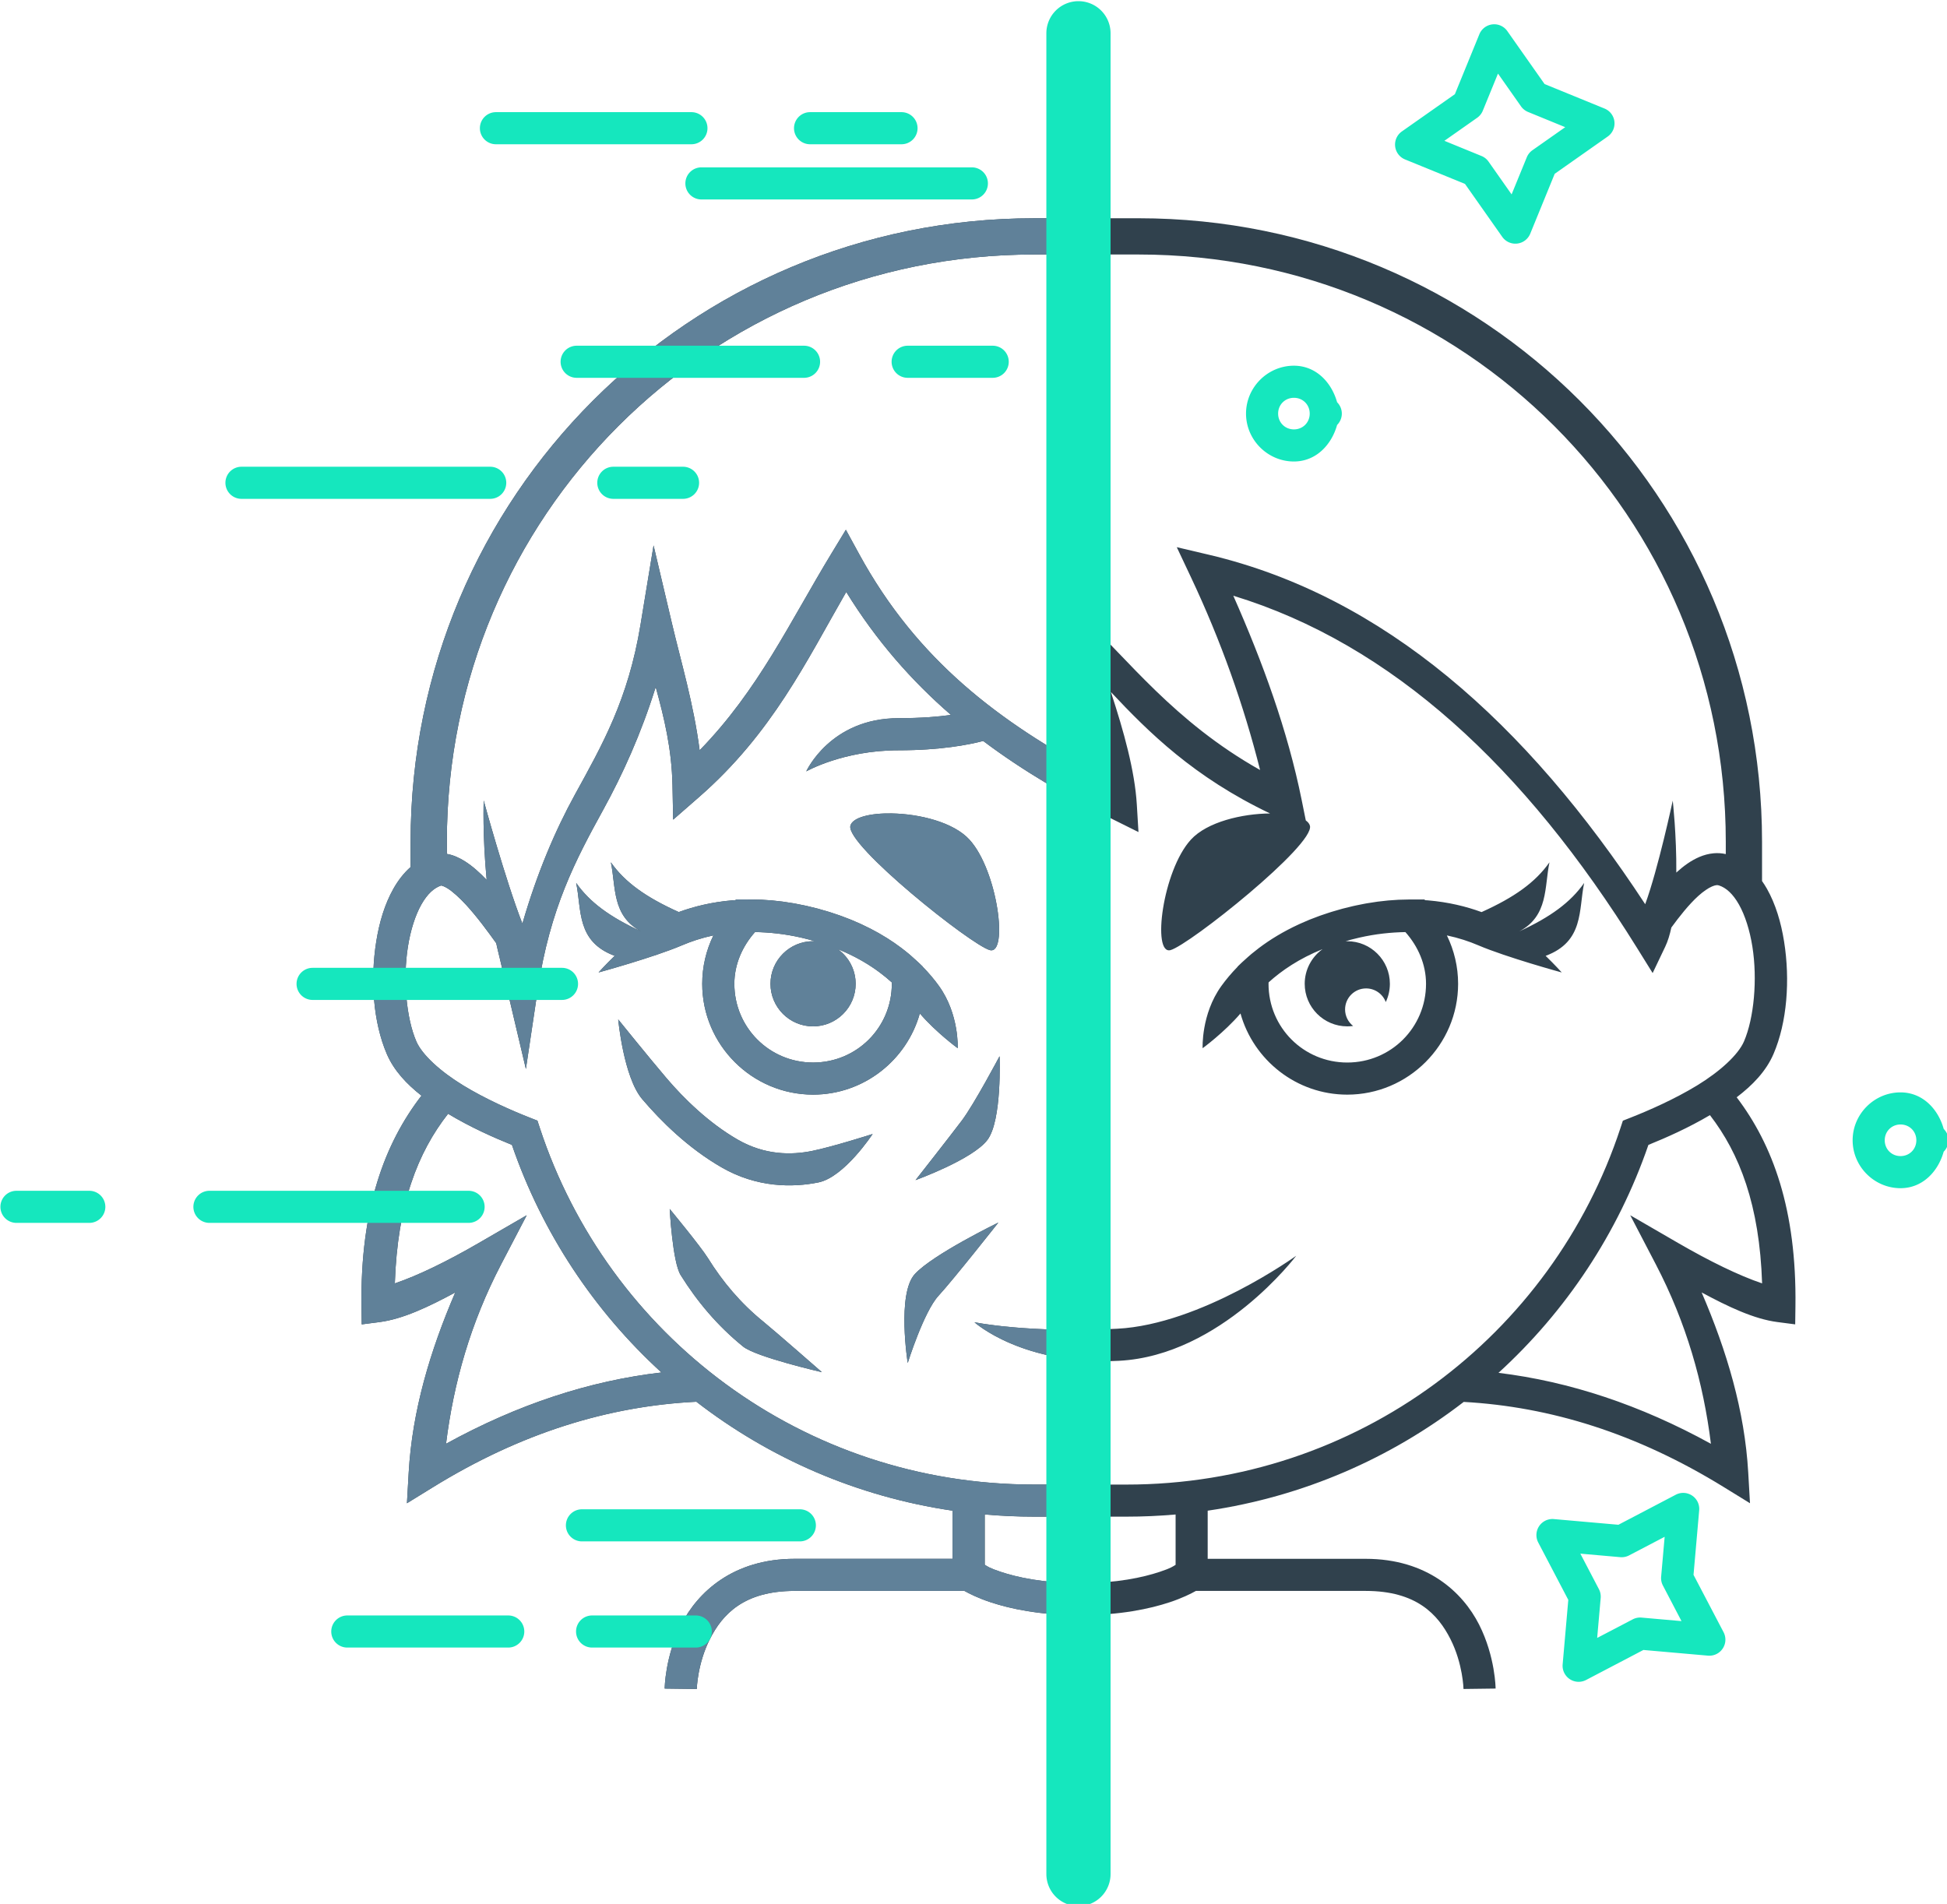 <?xml version="1.0" encoding="UTF-8" standalone="no"?>
<svg
   xmlns:dc="http://purl.org/dc/elements/1.1/"
   xmlns:cc="http://creativecommons.org/ns#"
   xmlns:rdf="http://www.w3.org/1999/02/22-rdf-syntax-ns#"
   xmlns:svg="http://www.w3.org/2000/svg"
   xmlns="http://www.w3.org/2000/svg"
   id="svg1233"
   version="1.1"
   viewBox="0 0 102.252 100"
   height="100mm"
   width="102.252mm">
  <defs
     id="defs1227" />
  <g
     transform="translate(31.934,-133.482)"
     id="layer1">
    <g
       transform="matrix(0.843,0,0,0.843,-75.111,14.951)"
       id="g1610">
      <g
         id="g1192"
         transform="translate(211.585,-84.897)">
        <path
           id="path995"
           style="fill:#30414d;fill-opacity:1;stroke:none;stroke-width:0.265px;stroke-linecap:butt;stroke-linejoin:miter;stroke-opacity:1"
           d="m -95.939,239.102 c -21.502,0 -38.848,17.345 -38.848,38.848 v 1.574 c -0.428,0.378 -0.784,0.844 -1.071,1.353 -0.541,0.958 -0.879,2.093 -1.069,3.29 -0.381,2.394 -0.191,5.031 0.661,7.009 0.442,1.026 1.229,1.865 2.158,2.592 -2.29,2.965 -3.821,7.033 -3.738,13.127 l 0.015,1.123 1.113,-0.145 c 1.455,-0.188 3.061,-0.954 4.713,-1.844 -1.571,3.652 -2.68,7.376 -2.9,11.219 l -0.11,1.914 1.633,-1.006 c 5.497,-3.39 10.944,-5.049 16.398,-5.319 4.547,3.515 10.003,5.913 15.965,6.788 v 2.999 h -9.842 c -3.838,0 -6.047,2.09 -7.065,4.097 -1.017,2.007 -1.031,3.986 -1.031,3.986 l 2,0.026 c 0,0 0.036,-1.569 0.816,-3.109 0.781,-1.541 2.117,-3 5.279,-3 h 10.578 c 0.312,0.175 0.849,0.446 1.629,0.705 1.238,0.411 3.083,0.808 5.58,0.808 2.497,0 4.344,-0.397 5.582,-0.808 0.781,-0.259 1.317,-0.531 1.629,-0.705 h 10.576 c 3.162,0 4.501,1.46 5.281,3 0.781,1.541 0.814,3.109 0.814,3.109 l 2,-0.026 c 0,0 -0.012,-1.979 -1.029,-3.986 -1.017,-2.007 -3.228,-4.097 -7.066,-4.097 h -9.842 v -2.999 c 5.957,-0.874 11.406,-3.269 15.951,-6.777 5.388,0.299 10.77,1.958 16.201,5.307 l 1.633,1.006 -0.11,-1.914 c -0.22,-3.843 -1.331,-7.567 -2.902,-11.219 1.652,0.89 3.259,1.655 4.715,1.844 l 1.113,0.145 0.015,-1.123 c 0.082,-6.025 -1.414,-10.069 -3.661,-13.025 0.987,-0.75 1.83,-1.62 2.293,-2.694 0.852,-1.978 1.042,-4.615 0.661,-7.009 -0.19,-1.197 -0.528,-2.332 -1.069,-3.29 -0.094,-0.166 -0.197,-0.325 -0.305,-0.481 v -2.446 c 0,-21.502 -17.347,-38.848 -38.849,-38.848 z m 0,2.258 h 6.496 c 20.291,0 36.59,16.299 36.59,36.59 v 0.766 c -0.257,-0.059 -0.515,-0.072 -0.765,-0.049 -0.31,0.029 -0.607,0.112 -0.875,0.226 -0.535,0.228 -0.993,0.569 -1.414,0.95 -0.01,0.009 -0.018,0.018 -0.028,0.027 0.02,-2.32 -0.222,-4.484 -0.222,-4.484 0,0 -0.91,4.259 -1.716,6.453 -7.424,-11.333 -16.308,-19.201 -27.162,-21.768 l -2.02,-0.476 0.885,1.877 c 1.867,3.959 3.285,7.961 4.305,12.006 -5.372,-3.025 -8.234,-6.923 -11.072,-9.557 l -0.72,-2.312 -0.889,3.413 c 1.131,2.842 2.111,6.06 2.603,8.748 -6.161,-3.275 -11.289,-7.133 -14.895,-13.738 l -0.832,-1.523 -0.9,1.482 c -2.599,4.28 -4.552,8.505 -8.209,12.258 -0.379,-2.92 -1.148,-5.454 -1.723,-7.893 l -1.148,-4.872 -0.813,4.94 c -0.767,4.664 -2.379,7.481 -4.084,10.582 -1.224,2.227 -2.359,4.884 -3.275,8.043 -1.07,-2.748 -2.411,-7.672 -2.411,-7.672 0,0 -0.081,2.158 0.186,4.949 -0.425,-0.445 -0.87,-0.852 -1.362,-1.163 -0.328,-0.207 -0.708,-0.387 -1.119,-0.458 v -0.755 c 0,-20.291 16.299,-36.59 36.589,-36.59 z m -11.707,21.026 c 1.872,3.04 4.069,5.532 6.524,7.661 -0.809,0.113 -1.882,0.202 -3.262,0.202 -4.256,0 -5.754,3.316 -5.754,3.316 0,0 2.298,-1.315 5.754,-1.315 2.61,0 4.361,-0.343 5.269,-0.58 2.501,1.88 5.228,3.463 8.127,4.905 l 1.547,0.769 -0.104,-1.725 c -0.126,-2.086 -0.807,-4.545 -1.615,-7.002 2.349,2.505 5.167,5.305 9.917,7.568 -1.74,0.013 -3.921,0.524 -4.934,1.632 -1.766,1.934 -2.432,7.194 -1.269,6.882 1.162,-0.311 9.005,-6.562 8.686,-7.751 -0.033,-0.124 -0.124,-0.233 -0.257,-0.328 l -0.257,-1.273 c -0.877,-4.34 -2.42,-8.563 -4.26,-12.728 9.866,3.012 18.145,10.661 25.16,21.957 l 0.965,1.553 0.787,-1.651 c 0.159,-0.332 0.281,-0.737 0.378,-1.186 0.477,-0.654 1.084,-1.43 1.676,-1.965 0.316,-0.286 0.626,-0.495 0.856,-0.593 0.23,-0.098 0.34,-0.094 0.435,-0.064 0.439,0.14 0.867,0.52 1.246,1.191 0.378,0.671 0.673,1.6 0.835,2.621 0.325,2.042 0.101,4.457 -0.522,5.904 -0.363,0.843 -1.514,1.885 -2.918,2.742 -1.404,0.857 -3.017,1.566 -4.19,2.026 l -0.438,0.172 -0.147,0.447 c -4.25,12.933 -16.379,22.225 -30.787,22.225 h -5.754 c -14.408,0 -26.538,-9.292 -30.787,-22.225 l -0.147,-0.447 -0.438,-0.172 c -1.174,-0.46 -2.787,-1.169 -4.19,-2.026 -1.404,-0.857 -2.555,-1.899 -2.918,-2.742 -0.623,-1.447 -0.847,-3.862 -0.522,-5.904 0.162,-1.021 0.457,-1.95 0.835,-2.621 0.375,-0.666 0.8,-1.043 1.236,-1.186 -0.005,0.007 0.126,0.005 0.404,0.18 0.318,0.201 0.739,0.58 1.155,1.033 0.691,0.752 1.364,1.676 1.87,2.38 0.063,0.289 0.13,0.578 0.203,0.866 l 1.646,6.974 0.736,-4.922 c 0.765,-5.106 2.379,-8.131 4.074,-11.215 1.218,-2.216 2.357,-4.721 3.277,-7.662 0.528,1.918 0.999,3.855 1.045,6.121 l 0.043,2.143 1.615,-1.41 c 4.557,-3.979 6.708,-8.504 9.166,-12.775 z m 2.837,13.797 c -1.34,-0.024 -2.439,0.245 -2.579,0.765 -0.318,1.189 7.524,7.439 8.686,7.751 1.162,0.311 0.497,-4.949 -1.269,-6.882 -0.994,-1.088 -3.115,-1.603 -4.838,-1.633 z m -17.502,3.043 c 0.322,1.543 0.057,3.335 1.878,4.304 -1.939,-0.894 -3.191,-1.808 -4.039,-3.016 0.35,1.678 9e-5,3.652 2.4,4.541 -0.604,0.585 -1.004,1.036 -1.004,1.036 0,0 3.437,-0.939 5.202,-1.693 0.563,-0.24 1.213,-0.459 1.952,-0.616 -0.454,0.93 -0.697,1.96 -0.697,3.015 1e-4,3.802 3.104,6.906 6.906,6.906 3.162,-8e-5 5.838,-2.148 6.65,-5.058 1.019,1.188 2.36,2.166 2.36,2.166 0,0 0.1,-2.115 -1.165,-3.874 -0.282,-0.393 -0.62,-0.797 -1.014,-1.2 l -10e-4,-0.012 -0.264,-0.254 c -0.025,-0.024 -0.053,-0.047 -0.079,-0.071 -0.116,-0.109 -0.236,-0.218 -0.361,-0.326 -0.05,-0.043 -0.098,-0.087 -0.15,-0.13 -0.155,-0.13 -0.318,-0.258 -0.487,-0.386 -0.275,-0.207 -0.568,-0.411 -0.882,-0.608 -0.002,-0.001 -0.005,-0.003 -0.007,-0.004 -0.163,-0.102 -0.331,-0.203 -0.504,-0.301 -9.8e-4,-5.6e-4 -0.002,-9.9e-4 -0.003,-0.002 -0.336,-0.191 -0.694,-0.374 -1.072,-0.549 -0.033,-0.015 -0.067,-0.031 -0.1,-0.046 -0.168,-0.076 -0.34,-0.151 -0.516,-0.223 -0.02,-0.008 -0.039,-0.017 -0.059,-0.025 -0.193,-0.078 -0.391,-0.154 -0.594,-0.227 -0.044,-0.016 -0.09,-0.031 -0.134,-0.047 -0.162,-0.057 -0.326,-0.112 -0.494,-0.166 -0.059,-0.019 -0.118,-0.038 -0.178,-0.056 -0.193,-0.059 -0.39,-0.116 -0.592,-0.171 -0.02,-0.005 -0.038,-0.012 -0.058,-0.017 -0.021,-0.006 -0.04,-0.01 -0.061,-0.015 -0.204,-0.054 -0.406,-0.103 -0.606,-0.148 -0.062,-0.014 -0.123,-0.027 -0.185,-0.04 -0.172,-0.037 -0.342,-0.071 -0.511,-0.102 -0.048,-0.009 -0.096,-0.019 -0.144,-0.027 -0.924,-0.162 -1.797,-0.237 -2.614,-0.239 h -0.002 l -0.989,-0.002 -5.2e-4,0.042 c -0.07,0.005 -0.142,0.008 -0.211,0.013 -1.278,0.108 -2.394,0.384 -3.341,0.731 -2.049,-0.922 -3.356,-1.856 -4.232,-3.104 z m 58.476,0 c -0.876,1.247 -2.183,2.182 -4.232,3.104 -0.946,-0.347 -2.063,-0.623 -3.341,-0.731 -0.065,-0.005 -0.133,-0.008 -0.199,-0.012 v -0.043 l -1,0.002 h -0.004 c -0.817,0.002 -1.689,0.077 -2.612,0.239 -0.049,0.008 -0.098,0.018 -0.147,0.027 -0.165,0.03 -0.331,0.064 -0.499,0.1 -0.067,0.014 -0.134,0.029 -0.202,0.044 -0.19,0.043 -0.381,0.09 -0.575,0.141 -0.028,0.007 -0.056,0.013 -0.084,0.021 -0.028,0.007 -0.053,0.016 -0.081,0.023 -0.192,0.052 -0.379,0.107 -0.563,0.163 -0.065,0.02 -0.129,0.041 -0.193,0.061 -0.163,0.052 -0.324,0.105 -0.481,0.161 -0.047,0.017 -0.094,0.033 -0.141,0.05 -0.203,0.073 -0.4,0.148 -0.593,0.226 -0.022,0.009 -0.043,0.018 -0.064,0.027 -0.173,0.071 -0.341,0.144 -0.505,0.219 -0.037,0.017 -0.073,0.033 -0.11,0.05 -0.959,0.443 -1.779,0.944 -2.478,1.472 -0.159,0.12 -0.312,0.241 -0.458,0.363 -0.07,0.059 -0.136,0.117 -0.203,0.176 -0.103,0.09 -0.204,0.18 -0.301,0.271 -0.033,0.031 -0.07,0.061 -0.102,0.092 l -0.264,0.254 -0.001,0.013 c -0.393,0.403 -0.73,0.807 -1.012,1.199 -1.265,1.759 -1.165,3.874 -1.165,3.874 0,0 1.34,-0.977 2.359,-2.165 0.813,2.909 3.49,5.056 6.651,5.057 3.802,-1e-4 6.906,-3.104 6.907,-6.906 1e-5,-1.056 -0.245,-2.085 -0.7,-3.015 0.74,0.157 1.391,0.375 1.954,0.616 1.765,0.754 5.202,1.693 5.202,1.693 0,0 -0.4,-0.45 -1.004,-1.036 2.4,-0.889 2.05,-2.863 2.4,-4.541 -0.848,1.208 -2.1,2.123 -4.039,3.016 1.821,-0.97 1.556,-2.761 1.878,-4.304 z m -49.497,4.348 c 0.88,0.016 1.829,0.108 2.874,0.346 0.173,0.04 0.346,0.081 0.523,0.129 3.7e-4,10e-5 6.6e-4,4.2e-4 10e-4,5.1e-4 0.29,0.078 0.567,0.161 0.834,0.248 0.028,0.009 0.055,0.019 0.083,0.028 1.916,0.639 3.233,1.506 4.205,2.382 5.7e-4,0.03 0.004,0.06 0.004,0.09 -7e-5,2.721 -2.183,4.906 -4.904,4.906 -2.721,-7e-5 -4.906,-2.185 -4.906,-4.906 -2e-5,-1.205 0.493,-2.329 1.287,-3.223 z m 40.518,0 c 0.794,0.894 1.287,2.018 1.287,3.223 -7e-5,2.721 -2.185,4.906 -4.906,4.906 -2.721,-7e-5 -4.906,-2.185 -4.906,-4.906 2e-5,-0.03 0.005,-0.06 0.006,-0.09 0.822,-0.741 1.894,-1.475 3.363,-2.071 -0.699,0.498 -1.115,1.303 -1.115,2.161 3e-5,1.465 1.188,2.653 2.653,2.653 0.121,4e-5 0.243,-0.008 0.363,-0.025 -0.316,-0.248 -0.501,-0.628 -0.501,-1.03 8e-5,-0.723 0.587,-1.31 1.31,-1.309 0.545,2.1e-4 1.033,0.338 1.225,0.849 0.169,-0.355 0.256,-0.743 0.256,-1.136 -3e-5,-1.465 -1.188,-2.653 -2.653,-2.653 -0.003,-10e-6 -0.007,-10e-6 -0.01,0 -0.033,4e-4 -0.065,0.001 -0.098,0.003 0.111,-0.032 0.214,-0.068 0.329,-0.098 0.03,-0.008 0.059,-0.015 0.088,-0.022 0.146,-0.038 0.289,-0.073 0.432,-0.106 1.047,-0.239 1.997,-0.331 2.878,-0.347 z m -36.9,0.571 c -1.465,3e-5 -2.653,1.188 -2.653,2.653 3e-5,1.465 1.188,2.653 2.653,2.653 1.465,2.6e-4 2.653,-1.187 2.653,-2.653 -3e-5,-1.465 -1.188,-2.653 -2.653,-2.653 z m -12.139,4.874 c 0,0 0.333,3.603 1.498,4.969 1.164,1.365 2.837,3.033 4.938,4.246 2.204,1.272 4.424,1.265 6.037,0.939 1.613,-0.326 3.378,-3.016 3.378,-3.016 0,0 -2.491,0.796 -3.774,1.055 -1.283,0.259 -2.937,0.273 -4.641,-0.711 -1.806,-1.043 -3.347,-2.558 -4.416,-3.812 -1.069,-1.254 -3.019,-3.67 -3.019,-3.67 z m 23.757,2.293 c 0,0 -1.583,2.989 -2.353,4.009 -0.77,1.02 -2.881,3.708 -2.881,3.708 0,0 3.557,-1.285 4.477,-2.503 0.921,-1.218 0.758,-5.214 0.758,-5.214 z m -34.357,3.583 c 1.379,0.831 2.814,1.469 3.979,1.94 1.889,5.494 5.124,10.35 9.314,14.179 -4.482,0.518 -8.964,1.989 -13.42,4.443 0.471,-3.8 1.529,-7.532 3.434,-11.185 l 1.594,-3.055 -2.981,1.727 c -1.984,1.15 -3.798,2.033 -5.236,2.519 0.163,-4.945 1.435,-8.168 3.317,-10.568 z m 78.613,0.086 c 1.845,2.391 3.09,5.595 3.25,10.482 -1.439,-0.486 -3.252,-1.37 -5.236,-2.519 l -2.98,-1.727 1.592,3.055 c 1.905,3.654 2.965,7.385 3.435,11.185 -4.395,-2.42 -8.814,-3.883 -13.234,-4.42 4.202,-3.833 7.447,-8.698 9.34,-14.202 1.124,-0.455 2.499,-1.065 3.833,-1.854 z m -64.805,5.847 c 0,0 0.175,3.304 0.68,4.115 0.505,0.811 1.074,1.598 1.719,2.346 0.645,0.748 1.366,1.456 2.174,2.111 0.808,0.655 4.909,1.596 4.909,1.596 0,0 -2.938,-2.571 -3.649,-3.149 -0.712,-0.577 -1.346,-1.201 -1.918,-1.863 -0.572,-0.663 -1.08,-1.366 -1.535,-2.098 -0.455,-0.732 -2.379,-3.059 -2.379,-3.059 z m 20.476,0.845 c 0,0 -4.065,1.975 -5.2,3.205 -1.135,1.23 -0.448,5.546 -0.448,5.546 0,0 1.001,-3.196 1.919,-4.19 0.917,-0.994 3.729,-4.561 3.729,-4.561 z m 18.555,2.069 c 0,0 -5.918,4.277 -11.144,4.546 -5.581,0.288 -8.902,-0.403 -8.902,-0.403 0,0 2.997,2.712 9.006,2.401 6.365,-0.329 11.04,-6.545 11.04,-6.545 z m -19.405,16.119 c 1.011,0.089 2.034,0.136 3.069,0.136 h 5.754 c 1.034,0 2.057,-0.047 3.068,-0.135 v 3.136 c -0.178,0.105 -0.268,0.197 -0.994,0.438 -1.039,0.345 -2.665,0.705 -4.951,0.705 -2.286,0 -3.912,-0.36 -4.951,-0.705 -0.728,-0.242 -0.817,-0.335 -0.994,-0.44 z" />
        <path
           id="path881"
           style="fill:#608199;fill-opacity:1;stroke:none;stroke-width:0.265px;stroke-linecap:butt;stroke-linejoin:miter;stroke-opacity:1"
           d="m -95.939,239.102 c -21.502,0 -38.848,17.345 -38.848,38.848 v 1.574 c -0.428,0.378 -0.784,0.844 -1.071,1.353 -0.541,0.958 -0.879,2.093 -1.07,3.29 -0.381,2.394 -0.191,5.031 0.661,7.009 0.442,1.026 1.229,1.865 2.157,2.592 -2.29,2.965 -3.821,7.033 -3.738,13.127 l 0.015,1.123 1.114,-0.145 c 1.455,-0.188 3.061,-0.954 4.713,-1.844 -1.571,3.652 -2.68,7.376 -2.901,11.219 l -0.109,1.914 1.632,-1.006 c 5.497,-3.39 10.944,-5.049 16.398,-5.319 4.547,3.515 10.003,5.913 15.965,6.788 v 2.999 h -9.842 c -3.838,0 -6.047,2.09 -7.065,4.097 -1.017,2.007 -1.031,3.986 -1.031,3.986 l 2,0.026 c 0,0 0.036,-1.569 0.816,-3.109 0.781,-1.541 2.117,-3 5.279,-3 h 10.578 c 0.312,0.175 0.849,0.446 1.629,0.705 1.22,0.405 3.033,0.795 5.475,0.806 v -2 c -2.228,-0.011 -3.823,-0.363 -4.845,-0.703 -0.728,-0.242 -0.817,-0.335 -0.995,-0.44 v -3.134 c 1.011,0.089 2.034,0.136 3.069,0.136 h 2.771 v -2 h -2.771 c -14.408,0 -26.538,-9.292 -30.787,-22.225 l -0.146,-0.447 -0.438,-0.172 c -1.174,-0.46 -2.787,-1.169 -4.19,-2.026 -1.404,-0.857 -2.554,-1.899 -2.917,-2.742 -0.623,-1.447 -0.847,-3.862 -0.522,-5.904 0.162,-1.021 0.457,-1.95 0.835,-2.621 0.375,-0.666 0.8,-1.043 1.236,-1.186 -0.005,0.007 0.126,0.005 0.404,0.18 0.318,0.201 0.74,0.58 1.156,1.033 0.691,0.752 1.364,1.676 1.87,2.38 0.063,0.289 0.129,0.578 0.202,0.866 l 1.646,6.974 0.736,-4.922 c 0.765,-5.106 2.379,-8.131 4.074,-11.215 1.218,-2.216 2.357,-4.721 3.277,-7.662 0.528,1.918 0.999,3.855 1.045,6.121 l 0.042,2.143 1.615,-1.41 c 4.557,-3.979 6.708,-8.504 9.167,-12.775 1.872,3.04 4.068,5.532 6.523,7.661 -0.809,0.113 -1.882,0.202 -3.262,0.202 -4.256,0 -5.754,3.316 -5.754,3.316 0,0 2.298,-1.315 5.754,-1.315 2.61,0 4.361,-0.343 5.269,-0.58 1.861,1.399 3.847,2.633 5.936,3.767 v -2.339 c -5.611,-3.136 -10.296,-6.906 -13.658,-13.064 l -0.832,-1.523 -0.9,1.482 c -2.599,4.28 -4.552,8.505 -8.209,12.258 -0.379,-2.92 -1.148,-5.454 -1.723,-7.893 l -1.148,-4.872 -0.813,4.94 c -0.767,4.664 -2.379,7.481 -4.084,10.582 -1.224,2.227 -2.359,4.884 -3.275,8.043 -1.07,-2.748 -2.411,-7.672 -2.411,-7.672 0,0 -0.081,2.158 0.186,4.949 -0.425,-0.445 -0.87,-0.852 -1.362,-1.163 -0.328,-0.207 -0.708,-0.387 -1.119,-0.458 v -0.755 c 0,-20.291 16.299,-36.59 36.589,-36.59 h 2.76 v -2.258 z m -8.87,37.08 c -1.34,-0.024 -2.439,0.245 -2.578,0.765 -0.318,1.189 7.524,7.439 8.686,7.751 1.162,0.311 0.497,-4.949 -1.27,-6.882 -0.994,-1.088 -3.115,-1.603 -4.838,-1.633 z m -17.502,3.042 -5.2e-4,10e-4 c 0.322,1.543 0.057,3.335 1.878,4.304 -1.939,-0.894 -3.191,-1.808 -4.039,-3.016 0.35,1.678 6e-4,3.652 2.4,4.541 -0.604,0.585 -1.004,1.036 -1.004,1.036 0,0 3.436,-0.939 5.201,-1.693 0.563,-0.24 1.214,-0.459 1.953,-0.616 -0.454,0.93 -0.697,1.96 -0.697,3.015 1e-4,3.802 3.104,6.906 6.906,6.906 3.162,-8e-5 5.838,-2.148 6.65,-5.058 1.019,1.188 2.36,2.166 2.36,2.166 0,0 0.1,-2.115 -1.164,-3.874 -0.282,-0.393 -0.62,-0.797 -1.014,-1.2 l -0.001,-0.012 -0.264,-0.254 c -0.025,-0.024 -0.053,-0.047 -0.079,-0.071 -0.116,-0.109 -0.236,-0.217 -0.361,-0.326 -0.05,-0.043 -0.098,-0.087 -0.15,-0.13 -0.155,-0.13 -0.318,-0.258 -0.487,-0.386 -0.275,-0.207 -0.568,-0.411 -0.882,-0.608 -0.002,-10e-4 -0.005,-0.003 -0.007,-0.004 -0.163,-0.102 -0.331,-0.203 -0.504,-0.301 -9.9e-4,-5.6e-4 -0.002,-10e-4 -0.003,-0.002 -0.336,-0.191 -0.694,-0.374 -1.072,-0.549 -0.033,-0.015 -0.067,-0.031 -0.1,-0.046 -0.168,-0.076 -0.34,-0.151 -0.516,-0.223 -0.02,-0.008 -0.039,-0.017 -0.059,-0.025 -0.193,-0.078 -0.391,-0.154 -0.594,-0.227 -0.044,-0.016 -0.09,-0.031 -0.134,-0.047 -0.162,-0.057 -0.326,-0.112 -0.494,-0.166 -0.059,-0.019 -0.118,-0.038 -0.178,-0.056 -0.193,-0.059 -0.39,-0.116 -0.592,-0.171 -0.02,-0.005 -0.038,-0.012 -0.058,-0.017 -0.021,-0.006 -0.04,-0.01 -0.061,-0.015 -0.204,-0.054 -0.406,-0.103 -0.606,-0.148 -0.062,-0.014 -0.123,-0.027 -0.185,-0.04 -0.172,-0.037 -0.342,-0.071 -0.511,-0.102 -0.048,-0.009 -0.096,-0.019 -0.144,-0.027 -0.924,-0.162 -1.797,-0.237 -2.614,-0.239 h -0.002 l -0.989,-0.002 -5.2e-4,0.042 c -0.07,0.005 -0.142,0.008 -0.211,0.013 -1.278,0.108 -2.394,0.384 -3.341,0.731 -2.049,-0.922 -3.356,-1.856 -4.232,-3.104 z m 8.979,4.349 h 5.2e-4 c 0.88,0.016 1.829,0.108 2.874,0.346 0.173,0.04 0.347,0.081 0.524,0.129 l 5.2e-4,5.2e-4 c 0.114,0.031 0.218,0.065 0.329,0.098 -0.036,-10e-4 -0.073,-0.002 -0.109,-0.002 -1.465,3e-5 -2.653,1.188 -2.653,2.653 3e-5,1.465 1.188,2.653 2.653,2.653 1.465,5.4e-4 2.654,-1.187 2.654,-2.653 -2.2e-4,-0.855 -0.412,-1.657 -1.107,-2.155 1.465,0.595 2.535,1.326 3.355,2.066 5.8e-4,0.03 0.004,0.06 0.004,0.09 -7e-5,2.721 -2.183,4.906 -4.904,4.906 -2.721,-7e-5 -4.906,-2.185 -4.906,-4.906 -2e-5,-1.205 0.493,-2.329 1.287,-3.223 z m -8.521,5.445 c 0,0 0.333,3.603 1.498,4.969 1.164,1.365 2.837,3.033 4.938,4.246 2.204,1.272 4.423,1.265 6.036,0.939 1.613,-0.326 3.378,-3.016 3.378,-3.016 0,0 -2.491,0.796 -3.774,1.055 -1.283,0.259 -2.937,0.273 -4.641,-0.711 -1.806,-1.043 -3.346,-2.558 -4.416,-3.812 -1.069,-1.254 -3.019,-3.67 -3.019,-3.67 z m 23.757,2.293 c 0,0 -1.582,2.989 -2.353,4.009 -0.77,1.02 -2.882,3.708 -2.882,3.708 0,0 3.557,-1.285 4.478,-2.503 0.921,-1.218 0.757,-5.214 0.757,-5.214 z m -34.357,3.583 c 1.379,0.831 2.814,1.469 3.979,1.94 1.889,5.494 5.125,10.35 9.315,14.18 -4.482,0.518 -8.964,1.989 -13.421,4.443 0.471,-3.8 1.529,-7.532 3.434,-11.185 l 1.594,-3.055 -2.981,1.727 c -1.984,1.15 -3.797,2.033 -5.236,2.519 0.163,-4.945 1.434,-8.168 3.316,-10.568 z m 13.808,5.933 c 0,0 0.175,3.304 0.68,4.115 0.505,0.811 1.074,1.598 1.719,2.346 0.645,0.748 1.366,1.456 2.174,2.111 0.808,0.655 4.909,1.596 4.909,1.596 0,0 -2.938,-2.571 -3.649,-3.149 -0.712,-0.577 -1.346,-1.201 -1.918,-1.863 -0.572,-0.663 -1.08,-1.366 -1.535,-2.098 -0.455,-0.732 -2.379,-3.059 -2.379,-3.059 z m 20.476,0.845 c 0,0 -4.065,1.975 -5.2,3.205 -1.135,1.23 -0.448,5.546 -0.448,5.546 0,0 1.001,-3.196 1.919,-4.19 0.917,-0.994 3.729,-4.561 3.729,-4.561 z m -1.49,6.213 c 0,0 2.158,1.951 6.48,2.353 v -1.883 c -4.102,0.021 -6.48,-0.471 -6.48,-0.471 z" />
        <path
           id="path2127"
           d="M -93.18 225.576 A 2 2 0 0 0 -95.18 227.576 L -95.18 342.262 A 2 2 0 0 0 -93.18 344.262 A 2 2 0 0 0 -91.18 342.262 L -91.18 227.576 A 2 2 0 0 0 -93.18 225.576 z "
           style="color:#000000;font-style:normal;font-variant:normal;font-weight:normal;font-stretch:normal;font-size:medium;line-height:normal;font-family:sans-serif;font-variant-ligatures:normal;font-variant-position:normal;font-variant-caps:normal;font-variant-numeric:normal;font-variant-alternates:normal;font-variant-east-asian:normal;font-feature-settings:normal;font-variation-settings:normal;text-indent:0;text-align:start;text-decoration:none;text-decoration-line:none;text-decoration-style:solid;text-decoration-color:#000000;letter-spacing:normal;word-spacing:normal;text-transform:none;writing-mode:lr-tb;direction:ltr;text-orientation:mixed;dominant-baseline:auto;baseline-shift:baseline;text-anchor:start;white-space:normal;shape-padding:0;shape-margin:0;inline-size:0;clip-rule:nonzero;display:inline;overflow:visible;visibility:visible;isolation:auto;mix-blend-mode:normal;color-interpolation:sRGB;color-interpolation-filters:linearRGB;solid-color:#000000;solid-opacity:1;vector-effect:none;fill:#15e7be;fill-opacity:1;fill-rule:nonzero;stroke:none;stroke-width:4;stroke-linecap:round;stroke-linejoin:miter;stroke-miterlimit:4;stroke-dasharray:none;stroke-dashoffset:0;stroke-opacity:1;color-rendering:auto;image-rendering:auto;shape-rendering:auto;text-rendering:auto;enable-background:accumulate;stop-color:#000000;stop-opacity:1;opacity:1" />
      </g>
      <path
         id="path2103"
         d="M 82.115 147.594 A 1 1 0 0 0 81.115 148.594 A 1 1 0 0 0 82.115 149.594 L 94.293 149.594 A 1 1 0 0 0 95.293 148.594 A 1 1 0 0 0 94.293 147.594 L 82.115 147.594 z M 101.684 147.594 A 1 1 0 0 0 100.684 148.594 A 1 1 0 0 0 101.684 149.594 L 107.381 149.594 A 1 1 0 0 0 108.381 148.594 A 1 1 0 0 0 107.381 147.594 L 101.684 147.594 z "
         style="color:#000000;font-style:normal;font-variant:normal;font-weight:normal;font-stretch:normal;font-size:medium;line-height:normal;font-family:sans-serif;font-variant-ligatures:normal;font-variant-position:normal;font-variant-caps:normal;font-variant-numeric:normal;font-variant-alternates:normal;font-variant-east-asian:normal;font-feature-settings:normal;font-variation-settings:normal;text-indent:0;text-align:start;text-decoration:none;text-decoration-line:none;text-decoration-style:solid;text-decoration-color:#000000;letter-spacing:normal;word-spacing:normal;text-transform:none;writing-mode:lr-tb;direction:ltr;text-orientation:mixed;dominant-baseline:auto;baseline-shift:baseline;text-anchor:start;white-space:normal;shape-padding:0;shape-margin:0;inline-size:0;clip-rule:nonzero;display:inline;overflow:visible;visibility:visible;isolation:auto;mix-blend-mode:normal;color-interpolation:sRGB;color-interpolation-filters:linearRGB;solid-color:#000000;solid-opacity:1;vector-effect:none;fill:#15e7be;fill-opacity:1;fill-rule:nonzero;stroke:none;stroke-width:2;stroke-linecap:round;stroke-linejoin:miter;stroke-miterlimit:4;stroke-dasharray:none;stroke-dashoffset:0;stroke-opacity:1;color-rendering:auto;image-rendering:auto;shape-rendering:auto;text-rendering:auto;enable-background:accumulate;stop-color:#000000;stop-opacity:1;opacity:1" />
      <path
         id="path2099"
         d="M 94.916 151.033 A 1 1 0 0 0 93.916 152.033 A 1 1 0 0 0 94.916 153.033 L 111.764 153.033 A 1 1 0 0 0 112.764 152.033 A 1 1 0 0 0 111.764 151.033 L 94.916 151.033 z "
         style="color:#000000;font-style:normal;font-variant:normal;font-weight:normal;font-stretch:normal;font-size:medium;line-height:normal;font-family:sans-serif;font-variant-ligatures:normal;font-variant-position:normal;font-variant-caps:normal;font-variant-numeric:normal;font-variant-alternates:normal;font-variant-east-asian:normal;font-feature-settings:normal;font-variation-settings:normal;text-indent:0;text-align:start;text-decoration:none;text-decoration-line:none;text-decoration-style:solid;text-decoration-color:#000000;letter-spacing:normal;word-spacing:normal;text-transform:none;writing-mode:lr-tb;direction:ltr;text-orientation:mixed;dominant-baseline:auto;baseline-shift:baseline;text-anchor:start;white-space:normal;shape-padding:0;shape-margin:0;inline-size:0;clip-rule:nonzero;display:inline;overflow:visible;visibility:visible;isolation:auto;mix-blend-mode:normal;color-interpolation:sRGB;color-interpolation-filters:linearRGB;solid-color:#000000;solid-opacity:1;vector-effect:none;fill:#15e7be;fill-opacity:1;fill-rule:nonzero;stroke:none;stroke-width:2;stroke-linecap:round;stroke-linejoin:miter;stroke-miterlimit:4;stroke-dasharray:none;stroke-dashoffset:0;stroke-opacity:1;color-rendering:auto;image-rendering:auto;shape-rendering:auto;text-rendering:auto;enable-background:accumulate;stop-color:#000000;stop-opacity:1;opacity:1" />
      <path
         id="path2095"
         d="M 87.143 162.146 A 1 1 0 0 0 86.143 163.146 A 1 1 0 0 0 87.143 164.146 L 101.309 164.146 A 1 1 0 0 0 102.309 163.146 A 1 1 0 0 0 101.309 162.146 L 87.143 162.146 z M 107.764 162.146 A 1 1 0 0 0 106.764 163.146 A 1 1 0 0 0 107.764 164.146 L 113.062 164.146 A 1 1 0 0 0 114.062 163.146 A 1 1 0 0 0 113.062 162.146 L 107.764 162.146 z "
         style="color:#000000;font-style:normal;font-variant:normal;font-weight:normal;font-stretch:normal;font-size:medium;line-height:normal;font-family:sans-serif;font-variant-ligatures:normal;font-variant-position:normal;font-variant-caps:normal;font-variant-numeric:normal;font-variant-alternates:normal;font-variant-east-asian:normal;font-feature-settings:normal;font-variation-settings:normal;text-indent:0;text-align:start;text-decoration:none;text-decoration-line:none;text-decoration-style:solid;text-decoration-color:#000000;letter-spacing:normal;word-spacing:normal;text-transform:none;writing-mode:lr-tb;direction:ltr;text-orientation:mixed;dominant-baseline:auto;baseline-shift:baseline;text-anchor:start;white-space:normal;shape-padding:0;shape-margin:0;inline-size:0;clip-rule:nonzero;display:inline;overflow:visible;visibility:visible;isolation:auto;mix-blend-mode:normal;color-interpolation:sRGB;color-interpolation-filters:linearRGB;solid-color:#000000;solid-opacity:1;vector-effect:none;fill:#15e7be;fill-opacity:1;fill-rule:nonzero;stroke:none;stroke-width:2;stroke-linecap:round;stroke-linejoin:miter;stroke-miterlimit:4;stroke-dasharray:none;stroke-dashoffset:0;stroke-opacity:1;color-rendering:auto;image-rendering:auto;shape-rendering:auto;text-rendering:auto;enable-background:accumulate;stop-color:#000000;stop-opacity:1;opacity:1" />
      <path
         id="path2107"
         d="M 66.262 169.686 A 1 1 0 0 0 65.262 170.686 A 1 1 0 0 0 66.262 171.686 L 81.758 171.686 A 1 1 0 0 0 82.758 170.686 A 1 1 0 0 0 81.758 169.686 L 66.262 169.686 z M 89.428 169.686 A 1 1 0 0 0 88.428 170.686 A 1 1 0 0 0 89.428 171.686 L 93.771 171.686 A 1 1 0 0 0 94.771 170.686 A 1 1 0 0 0 93.771 169.686 L 89.428 169.686 z "
         style="color:#000000;font-style:normal;font-variant:normal;font-weight:normal;font-stretch:normal;font-size:medium;line-height:normal;font-family:sans-serif;font-variant-ligatures:normal;font-variant-position:normal;font-variant-caps:normal;font-variant-numeric:normal;font-variant-alternates:normal;font-variant-east-asian:normal;font-feature-settings:normal;font-variation-settings:normal;text-indent:0;text-align:start;text-decoration:none;text-decoration-line:none;text-decoration-style:solid;text-decoration-color:#000000;letter-spacing:normal;word-spacing:normal;text-transform:none;writing-mode:lr-tb;direction:ltr;text-orientation:mixed;dominant-baseline:auto;baseline-shift:baseline;text-anchor:start;white-space:normal;shape-padding:0;shape-margin:0;inline-size:0;clip-rule:nonzero;display:inline;overflow:visible;visibility:visible;isolation:auto;mix-blend-mode:normal;color-interpolation:sRGB;color-interpolation-filters:linearRGB;solid-color:#000000;solid-opacity:1;vector-effect:none;fill:#15e7be;fill-opacity:1;fill-rule:nonzero;stroke:none;stroke-width:2;stroke-linecap:round;stroke-linejoin:miter;stroke-miterlimit:4;stroke-dasharray:none;stroke-dashoffset:0;stroke-opacity:1;color-rendering:auto;image-rendering:auto;shape-rendering:auto;text-rendering:auto;enable-background:accumulate;stop-color:#000000;stop-opacity:1;opacity:1" />
      <path
         id="path2111"
         d="M 70.693 200.906 A 1 1 0 0 0 69.693 201.906 A 1 1 0 0 0 70.693 202.906 L 86.23 202.906 A 1 1 0 0 0 87.23 201.906 A 1 1 0 0 0 86.23 200.906 L 70.693 200.906 z "
         style="color:#000000;font-style:normal;font-variant:normal;font-weight:normal;font-stretch:normal;font-size:medium;line-height:normal;font-family:sans-serif;font-variant-ligatures:normal;font-variant-position:normal;font-variant-caps:normal;font-variant-numeric:normal;font-variant-alternates:normal;font-variant-east-asian:normal;font-feature-settings:normal;font-variation-settings:normal;text-indent:0;text-align:start;text-decoration:none;text-decoration-line:none;text-decoration-style:solid;text-decoration-color:#000000;letter-spacing:normal;word-spacing:normal;text-transform:none;writing-mode:lr-tb;direction:ltr;text-orientation:mixed;dominant-baseline:auto;baseline-shift:baseline;text-anchor:start;white-space:normal;shape-padding:0;shape-margin:0;inline-size:0;clip-rule:nonzero;display:inline;overflow:visible;visibility:visible;isolation:auto;mix-blend-mode:normal;color-interpolation:sRGB;color-interpolation-filters:linearRGB;solid-color:#000000;solid-opacity:1;vector-effect:none;fill:#15e7be;fill-opacity:1;fill-rule:nonzero;stroke:none;stroke-width:2;stroke-linecap:round;stroke-linejoin:miter;stroke-miterlimit:4;stroke-dasharray:none;stroke-dashoffset:0;stroke-opacity:1;color-rendering:auto;image-rendering:auto;shape-rendering:auto;text-rendering:auto;enable-background:accumulate;stop-color:#000000;stop-opacity:1;opacity:1" />
      <path
         id="path2115"
         d="M 52.244 214.797 A 1 1 0 0 0 51.244 215.797 A 1 1 0 0 0 52.244 216.797 L 56.781 216.797 A 1 1 0 0 0 57.781 215.797 A 1 1 0 0 0 56.781 214.797 L 52.244 214.797 z M 64.266 214.797 A 1 1 0 0 0 63.266 215.797 A 1 1 0 0 0 64.266 216.797 L 80.41 216.797 A 1 1 0 0 0 81.41 215.797 A 1 1 0 0 0 80.41 214.797 L 64.266 214.797 z "
         style="color:#000000;font-style:normal;font-variant:normal;font-weight:normal;font-stretch:normal;font-size:medium;line-height:normal;font-family:sans-serif;font-variant-ligatures:normal;font-variant-position:normal;font-variant-caps:normal;font-variant-numeric:normal;font-variant-alternates:normal;font-variant-east-asian:normal;font-feature-settings:normal;font-variation-settings:normal;text-indent:0;text-align:start;text-decoration:none;text-decoration-line:none;text-decoration-style:solid;text-decoration-color:#000000;letter-spacing:normal;word-spacing:normal;text-transform:none;writing-mode:lr-tb;direction:ltr;text-orientation:mixed;dominant-baseline:auto;baseline-shift:baseline;text-anchor:start;white-space:normal;shape-padding:0;shape-margin:0;inline-size:0;clip-rule:nonzero;display:inline;overflow:visible;visibility:visible;isolation:auto;mix-blend-mode:normal;color-interpolation:sRGB;color-interpolation-filters:linearRGB;solid-color:#000000;solid-opacity:1;vector-effect:none;fill:#15e7be;fill-opacity:1;fill-rule:nonzero;stroke:none;stroke-width:2;stroke-linecap:round;stroke-linejoin:miter;stroke-miterlimit:4;stroke-dasharray:none;stroke-dashoffset:0;stroke-opacity:1;color-rendering:auto;image-rendering:auto;shape-rendering:auto;text-rendering:auto;enable-background:accumulate;stop-color:#000000;stop-opacity:1;opacity:1" />
      <path
         id="path2119"
         d="M 87.473 234.641 A 1 1 0 0 0 86.473 235.641 A 1 1 0 0 0 87.473 236.641 L 101.047 236.641 A 1 1 0 0 0 102.047 235.641 A 1 1 0 0 0 101.047 234.641 L 87.473 234.641 z "
         style="color:#000000;font-style:normal;font-variant:normal;font-weight:normal;font-stretch:normal;font-size:medium;line-height:normal;font-family:sans-serif;font-variant-ligatures:normal;font-variant-position:normal;font-variant-caps:normal;font-variant-numeric:normal;font-variant-alternates:normal;font-variant-east-asian:normal;font-feature-settings:normal;font-variation-settings:normal;text-indent:0;text-align:start;text-decoration:none;text-decoration-line:none;text-decoration-style:solid;text-decoration-color:#000000;letter-spacing:normal;word-spacing:normal;text-transform:none;writing-mode:lr-tb;direction:ltr;text-orientation:mixed;dominant-baseline:auto;baseline-shift:baseline;text-anchor:start;white-space:normal;shape-padding:0;shape-margin:0;inline-size:0;clip-rule:nonzero;display:inline;overflow:visible;visibility:visible;isolation:auto;mix-blend-mode:normal;color-interpolation:sRGB;color-interpolation-filters:linearRGB;solid-color:#000000;solid-opacity:1;vector-effect:none;fill:#15e7be;fill-opacity:1;fill-rule:nonzero;stroke:none;stroke-width:2;stroke-linecap:round;stroke-linejoin:miter;stroke-miterlimit:4;stroke-dasharray:none;stroke-dashoffset:0;stroke-opacity:1;color-rendering:auto;image-rendering:auto;shape-rendering:auto;text-rendering:auto;enable-background:accumulate;stop-color:#000000;stop-opacity:1;opacity:1" />
      <path
         id="path2123"
         d="M 72.855 241.256 A 1 1 0 0 0 71.855 242.256 A 1 1 0 0 0 72.855 243.256 L 82.881 243.256 A 1 1 0 0 0 83.881 242.256 A 1 1 0 0 0 82.881 241.256 L 72.855 241.256 z M 88.105 241.256 A 1 1 0 0 0 87.105 242.256 A 1 1 0 0 0 88.105 243.256 L 94.564 243.256 A 1 1 0 0 0 95.564 242.256 A 1 1 0 0 0 94.564 241.256 L 88.105 241.256 z "
         style="color:#000000;font-style:normal;font-variant:normal;font-weight:normal;font-stretch:normal;font-size:medium;line-height:normal;font-family:sans-serif;font-variant-ligatures:normal;font-variant-position:normal;font-variant-caps:normal;font-variant-numeric:normal;font-variant-alternates:normal;font-variant-east-asian:normal;font-feature-settings:normal;font-variation-settings:normal;text-indent:0;text-align:start;text-decoration:none;text-decoration-line:none;text-decoration-style:solid;text-decoration-color:#000000;letter-spacing:normal;word-spacing:normal;text-transform:none;writing-mode:lr-tb;direction:ltr;text-orientation:mixed;dominant-baseline:auto;baseline-shift:baseline;text-anchor:start;white-space:normal;shape-padding:0;shape-margin:0;inline-size:0;clip-rule:nonzero;display:inline;overflow:visible;visibility:visible;isolation:auto;mix-blend-mode:normal;color-interpolation:sRGB;color-interpolation-filters:linearRGB;solid-color:#000000;solid-opacity:1;vector-effect:none;fill:#15e7be;fill-opacity:1;fill-rule:nonzero;stroke:none;stroke-width:2;stroke-linecap:round;stroke-linejoin:miter;stroke-miterlimit:4;stroke-dasharray:none;stroke-dashoffset:0;stroke-opacity:1;color-rendering:auto;image-rendering:auto;shape-rendering:auto;text-rendering:auto;enable-background:accumulate;stop-color:#000000;stop-opacity:1;opacity:1" />
      <path
         transform="rotate(23.554,143.207,146.271)"
         id="path2087"
         d="M 142.914 141.943 A 1 1 0 0 0 141.955 142.967 L 142.049 146.998 L 139.951 150.443 A 1 1 0 0 0 140.828 151.965 L 144.861 151.871 L 148.307 153.967 A 1 1 0 0 0 149.826 153.09 L 149.732 149.059 L 151.83 145.613 A 1 1 0 0 0 150.953 144.092 L 146.92 144.186 L 143.475 142.09 A 1 1 0 0 0 142.914 141.943 z M 143.998 144.748 L 146.131 146.047 A 1 1 0 0 0 146.674 146.191 L 149.172 146.135 L 147.873 148.268 A 1 1 0 0 0 147.727 148.811 L 147.783 151.309 L 145.65 150.01 A 1 1 0 0 0 145.107 149.865 L 142.611 149.922 L 143.91 147.789 A 1 1 0 0 0 144.055 147.246 L 143.998 144.748 z "
         style="color:#000000;font-style:normal;font-variant:normal;font-weight:normal;font-stretch:normal;font-size:medium;line-height:normal;font-family:sans-serif;font-variant-ligatures:normal;font-variant-position:normal;font-variant-caps:normal;font-variant-numeric:normal;font-variant-alternates:normal;font-variant-east-asian:normal;font-feature-settings:normal;font-variation-settings:normal;text-indent:0;text-align:start;text-decoration:none;text-decoration-line:none;text-decoration-style:solid;text-decoration-color:#000000;letter-spacing:normal;word-spacing:normal;text-transform:none;writing-mode:lr-tb;direction:ltr;text-orientation:mixed;dominant-baseline:auto;baseline-shift:baseline;text-anchor:start;white-space:normal;shape-padding:0;shape-margin:0;inline-size:0;clip-rule:nonzero;display:inline;overflow:visible;visibility:visible;isolation:auto;mix-blend-mode:normal;color-interpolation:sRGB;color-interpolation-filters:linearRGB;solid-color:#000000;solid-opacity:1;vector-effect:none;fill:#15e7be;fill-opacity:1;fill-rule:nonzero;stroke:none;stroke-width:2;stroke-linecap:round;stroke-linejoin:round;stroke-miterlimit:4;stroke-dasharray:none;stroke-dashoffset:0;stroke-opacity:1;color-rendering:auto;image-rendering:auto;shape-rendering:auto;text-rendering:auto;enable-background:accumulate;stop-color:#000000;stop-opacity:1;opacity:1" />
      <path
         id="path2091"
         d="M 131.828 163.391 C 130.192 163.391 128.844 164.739 128.844 166.375 C 128.844 168.011 130.192 169.359 131.828 169.359 C 133.19 169.359 134.166 168.338 134.518 167.082 A 1 1 0 0 0 134.812 166.375 A 1 1 0 0 0 134.518 165.668 C 134.166 164.412 133.19 163.391 131.828 163.391 z M 131.828 165.391 C 132.384 165.391 132.812 165.82 132.812 166.375 C 132.812 166.93 132.384 167.359 131.828 167.359 C 131.273 167.359 130.844 166.93 130.844 166.375 C 130.844 165.82 131.273 165.391 131.828 165.391 z "
         style="color:#000000;font-style:normal;font-variant:normal;font-weight:normal;font-stretch:normal;font-size:medium;line-height:normal;font-family:sans-serif;font-variant-ligatures:normal;font-variant-position:normal;font-variant-caps:normal;font-variant-numeric:normal;font-variant-alternates:normal;font-variant-east-asian:normal;font-feature-settings:normal;font-variation-settings:normal;text-indent:0;text-align:start;text-decoration:none;text-decoration-line:none;text-decoration-style:solid;text-decoration-color:#000000;letter-spacing:normal;word-spacing:normal;text-transform:none;writing-mode:lr-tb;direction:ltr;text-orientation:mixed;dominant-baseline:auto;baseline-shift:baseline;text-anchor:start;white-space:normal;shape-padding:0;shape-margin:0;inline-size:0;clip-rule:nonzero;display:inline;overflow:visible;visibility:visible;isolation:auto;mix-blend-mode:normal;color-interpolation:sRGB;color-interpolation-filters:linearRGB;solid-color:#000000;solid-opacity:1;vector-effect:none;fill:#15e7be;fill-opacity:1;fill-rule:nonzero;stroke:none;stroke-width:2;stroke-linecap:round;stroke-linejoin:round;stroke-miterlimit:4;stroke-dasharray:none;stroke-dashoffset:0;stroke-opacity:1;color-rendering:auto;image-rendering:auto;shape-rendering:auto;text-rendering:auto;enable-background:accumulate;stop-color:#000000;stop-opacity:1;opacity:1" />
      <path
         transform="rotate(63.695,75.724,199.346)"
         id="path2079"
         d="M 142.914 141.943 A 1 1 0 0 0 141.955 142.967 L 142.049 146.998 L 139.951 150.443 A 1 1 0 0 0 140.828 151.965 L 144.861 151.871 L 148.307 153.967 A 1 1 0 0 0 149.826 153.09 L 149.732 149.059 L 151.83 145.613 A 1 1 0 0 0 150.953 144.092 L 146.92 144.186 L 143.475 142.09 A 1 1 0 0 0 142.914 141.943 z M 143.998 144.748 L 146.131 146.047 A 1 1 0 0 0 146.674 146.191 L 149.172 146.135 L 147.873 148.268 A 1 1 0 0 0 147.727 148.811 L 147.783 151.309 L 145.65 150.01 A 1 1 0 0 0 145.107 149.865 L 142.611 149.922 L 143.91 147.789 A 1 1 0 0 0 144.055 147.246 L 143.998 144.748 z "
         style="color:#000000;font-style:normal;font-variant:normal;font-weight:normal;font-stretch:normal;font-size:medium;line-height:normal;font-family:sans-serif;font-variant-ligatures:normal;font-variant-position:normal;font-variant-caps:normal;font-variant-numeric:normal;font-variant-alternates:normal;font-variant-east-asian:normal;font-feature-settings:normal;font-variation-settings:normal;text-indent:0;text-align:start;text-decoration:none;text-decoration-line:none;text-decoration-style:solid;text-decoration-color:#000000;letter-spacing:normal;word-spacing:normal;text-transform:none;writing-mode:lr-tb;direction:ltr;text-orientation:mixed;dominant-baseline:auto;baseline-shift:baseline;text-anchor:start;white-space:normal;shape-padding:0;shape-margin:0;inline-size:0;clip-rule:nonzero;display:inline;overflow:visible;visibility:visible;isolation:auto;mix-blend-mode:normal;color-interpolation:sRGB;color-interpolation-filters:linearRGB;solid-color:#000000;solid-opacity:1;vector-effect:none;fill:#15e7be;fill-opacity:1;fill-rule:nonzero;stroke:none;stroke-width:2;stroke-linecap:round;stroke-linejoin:round;stroke-miterlimit:4;stroke-dasharray:none;stroke-dashoffset:0;stroke-opacity:1;color-rendering:auto;image-rendering:auto;shape-rendering:auto;text-rendering:auto;enable-background:accumulate;stop-color:#000000;stop-opacity:1;opacity:1" />
      <path
         id="path2083"
         d="M 169.619 208.666 C 167.983 208.666 166.635 210.014 166.635 211.65 C 166.635 213.287 167.983 214.635 169.619 214.635 C 170.979 214.635 171.953 213.615 172.307 212.361 A 1 1 0 0 0 172.604 211.65 A 1 1 0 0 0 172.309 210.943 C 171.957 209.687 170.981 208.666 169.619 208.666 z M 169.619 210.666 C 170.175 210.666 170.604 211.095 170.604 211.65 C 170.604 212.206 170.175 212.635 169.619 212.635 C 169.064 212.635 168.635 212.206 168.635 211.65 C 168.635 211.095 169.064 210.666 169.619 210.666 z "
         style="color:#000000;font-style:normal;font-variant:normal;font-weight:normal;font-stretch:normal;font-size:medium;line-height:normal;font-family:sans-serif;font-variant-ligatures:normal;font-variant-position:normal;font-variant-caps:normal;font-variant-numeric:normal;font-variant-alternates:normal;font-variant-east-asian:normal;font-feature-settings:normal;font-variation-settings:normal;text-indent:0;text-align:start;text-decoration:none;text-decoration-line:none;text-decoration-style:solid;text-decoration-color:#000000;letter-spacing:normal;word-spacing:normal;text-transform:none;writing-mode:lr-tb;direction:ltr;text-orientation:mixed;dominant-baseline:auto;baseline-shift:baseline;text-anchor:start;white-space:normal;shape-padding:0;shape-margin:0;inline-size:0;clip-rule:nonzero;display:inline;overflow:visible;visibility:visible;isolation:auto;mix-blend-mode:normal;color-interpolation:sRGB;color-interpolation-filters:linearRGB;solid-color:#000000;solid-opacity:1;vector-effect:none;fill:#15e7be;fill-opacity:1;fill-rule:nonzero;stroke:none;stroke-width:2;stroke-linecap:round;stroke-linejoin:round;stroke-miterlimit:4;stroke-dasharray:none;stroke-dashoffset:0;stroke-opacity:1;color-rendering:auto;image-rendering:auto;shape-rendering:auto;text-rendering:auto;enable-background:accumulate;stop-color:#000000;stop-opacity:1;opacity:1" />
    </g>
  </g>
</svg>
